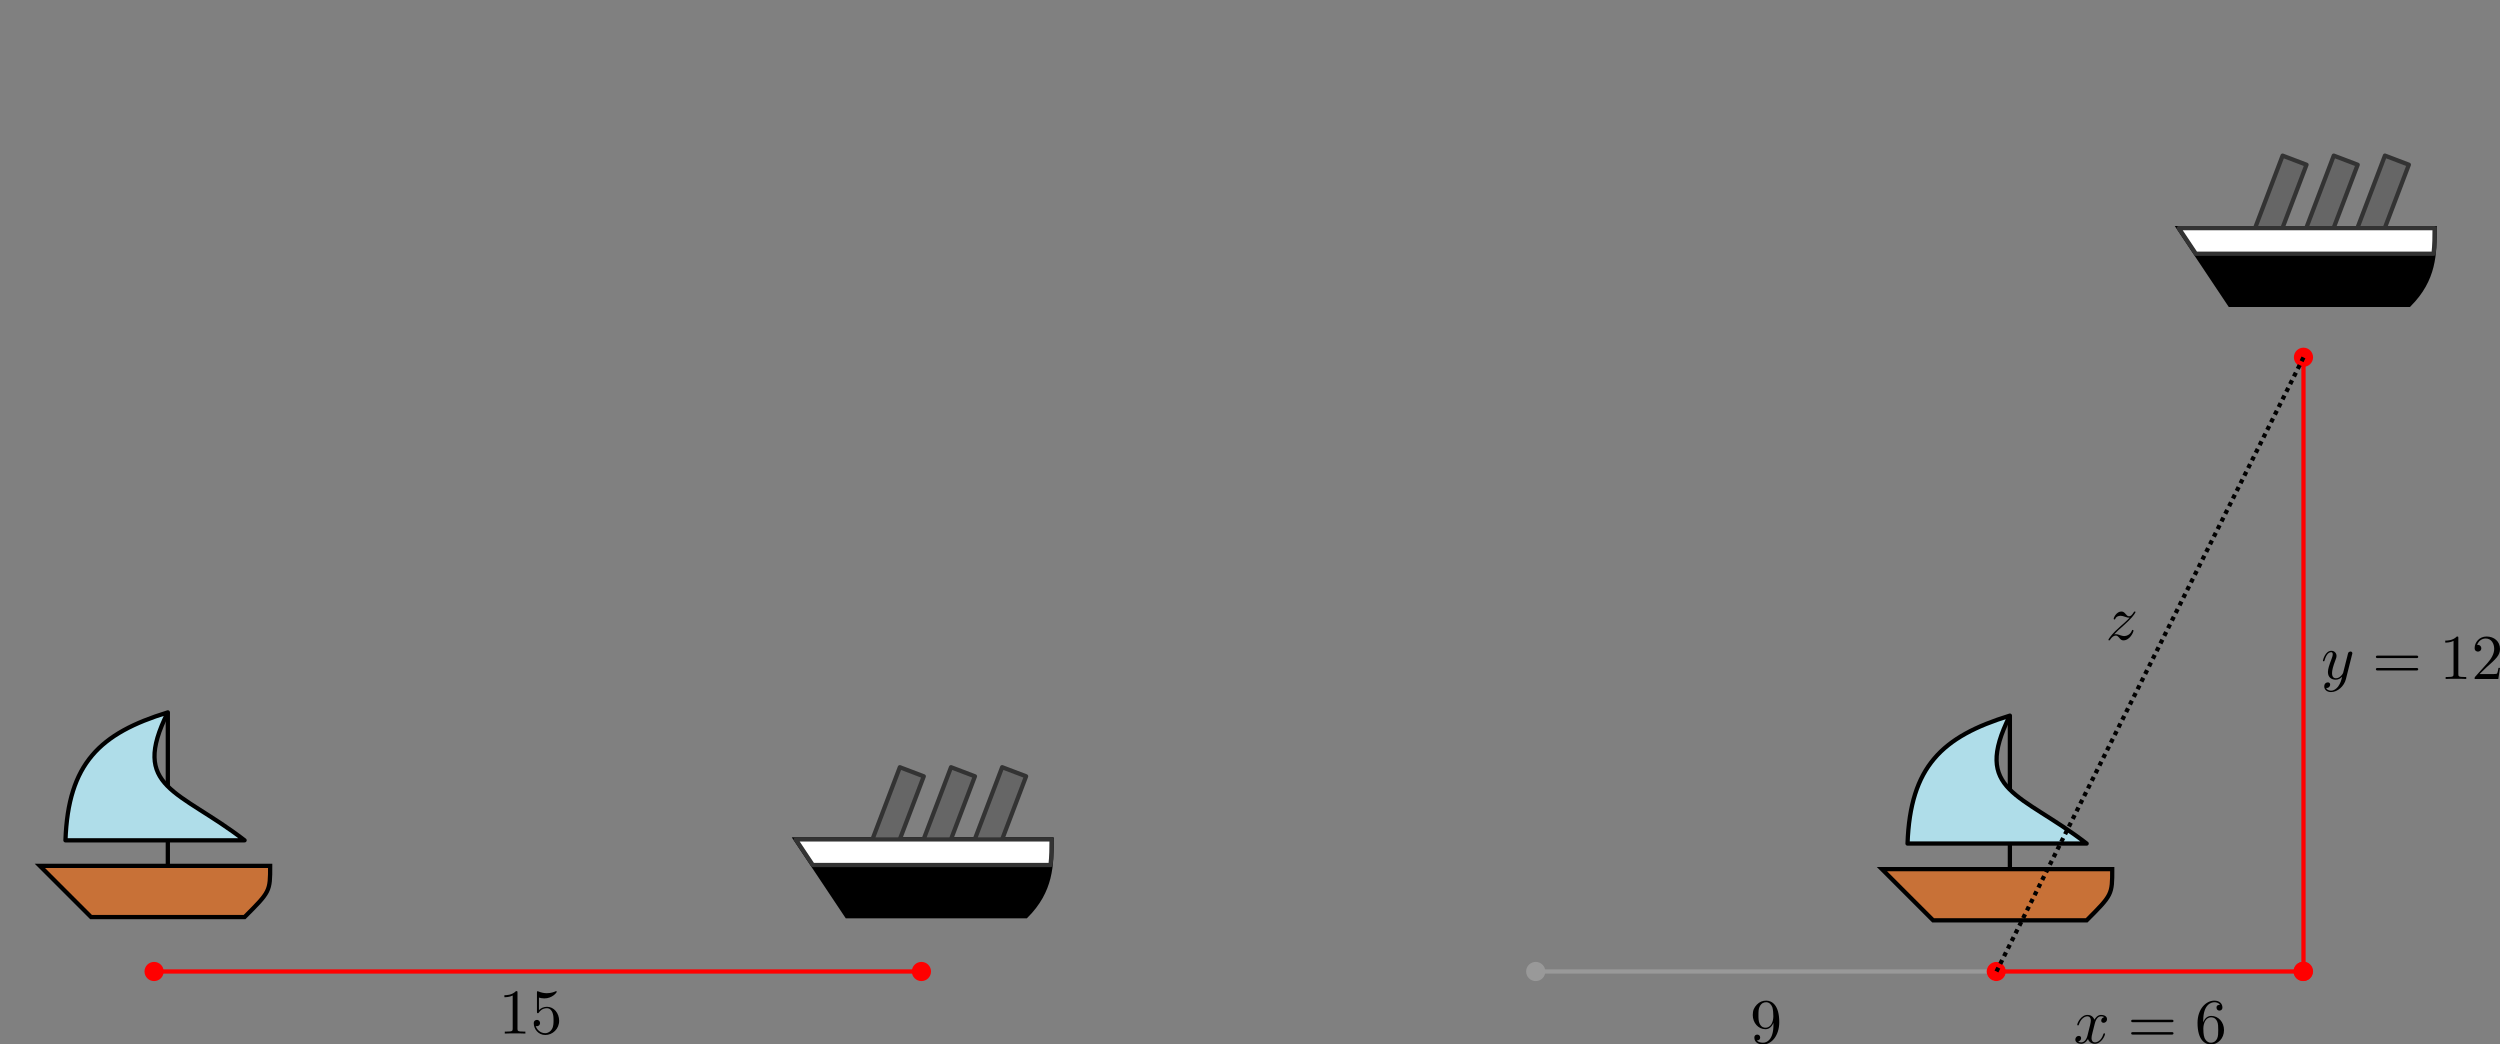 <?xml version="1.0" encoding="UTF-8"?>
<svg xmlns="http://www.w3.org/2000/svg" xmlns:xlink="http://www.w3.org/1999/xlink" width="469.007pt" height="195.95pt" viewBox="0 0 469.007 195.95" version="1.1">
<rect x="0" y="0" width="469.007" height="195.95" fill="#808080" stroke="none"/>
<defs>
<clipPath id="clip1">
  <path d="M 328 187 L 334 187 L 334 195.949 L 328 195.949 Z M 328 187 "/>
</clipPath>
<clipPath id="clip2">
  <path d="M 389 190 L 396 190 L 396 195.949 L 389 195.949 Z M 389 190 "/>
</clipPath>
<clipPath id="clip3">
  <path d="M 412 187 L 418 187 L 418 195.949 L 412 195.949 Z M 412 187 "/>
</clipPath>
<clipPath id="clip4">
  <path d="M 464 119 L 469.008 119 L 469.008 128 L 464 128 Z M 464 119 "/>
</clipPath>
</defs>
<g id="surface1">
<path style="fill-rule:evenodd;fill:rgb(78.43%,44.313%,21.568%);fill-opacity:1;stroke-width:0.8;stroke-linecap:butt;stroke-linejoin:miter;stroke:rgb(0%,0%,0%);stroke-opacity:1;stroke-miterlimit:4;" d="M 7.484 162.445 L 17.082 172.043 L 45.883 172.043 C 50.68 167.242 50.684 167.242 50.684 162.445 Z M 7.484 162.445 "/>
<path style="fill:none;stroke-width:0.8;stroke-linecap:butt;stroke-linejoin:miter;stroke:rgb(0%,0%,0%);stroke-opacity:1;stroke-miterlimit:4;" d="M 31.484 133.645 L 31.484 162.445 "/>
<path style="fill-rule:evenodd;fill:rgb(68.626%,86.665%,91.371%);fill-opacity:1;stroke-width:0.8;stroke-linecap:round;stroke-linejoin:round;stroke:rgb(0%,0%,0%);stroke-opacity:1;stroke-miterlimit:4;" d="M 31.484 133.645 C 18.723 137.566 12.793 143.223 12.281 157.645 L 45.883 157.645 C 33.535 148.105 24.348 147.91 31.484 133.645 "/>
<path style="fill-rule:evenodd;fill:rgb(0%,0%,0%);fill-opacity:1;stroke-width:0.8;stroke-linecap:butt;stroke-linejoin:miter;stroke:rgb(0%,0%,0%);stroke-opacity:1;stroke-miterlimit:4;" d="M 149.281 157.48 L 158.879 171.879 L 192.48 171.879 C 197.277 167.078 197.281 162.281 197.281 157.48 Z M 149.281 157.48 "/>
<path style="fill-rule:evenodd;fill:rgb(39.999%,39.999%,39.999%);fill-opacity:1;stroke-width:0.748;stroke-linecap:round;stroke-linejoin:round;stroke:rgb(20%,20%,20%);stroke-opacity:1;stroke-miterlimit:4;" d="M 195.306 69.718 L 199.795 69.718 L 199.793 83.18 L 195.308 83.178 Z M 195.306 69.718 " transform="matrix(1,0.38,-0.38,1,0,0)"/>
<path style="fill-rule:evenodd;fill:rgb(39.999%,39.999%,39.999%);fill-opacity:1;stroke-width:0.748;stroke-linecap:round;stroke-linejoin:round;stroke:rgb(20%,20%,20%);stroke-opacity:1;stroke-miterlimit:4;" d="M 203.695 66.528 L 208.18 66.529 L 208.181 79.99 L 203.693 79.989 Z M 203.695 66.528 " transform="matrix(1,0.38,-0.38,1,0,0)"/>
<path style="fill-rule:evenodd;fill:rgb(39.999%,39.999%,39.999%);fill-opacity:1;stroke-width:0.748;stroke-linecap:round;stroke-linejoin:round;stroke:rgb(20%,20%,20%);stroke-opacity:1;stroke-miterlimit:4;" d="M 212.08 63.339 L 216.568 63.339 L 216.57 76.8 L 212.081 76.799 Z M 212.08 63.339 " transform="matrix(1,0.38,-0.38,1,0,0)"/>
<path style="fill-rule:evenodd;fill:rgb(100%,100%,100%);fill-opacity:1;stroke-width:0.8;stroke-linecap:round;stroke-linejoin:round;stroke:rgb(20%,20%,20%);stroke-opacity:1;stroke-miterlimit:4;" d="M 149.281 157.48 L 152.48 162.277 L 197.086 162.277 C 197.262 160.68 197.281 159.078 197.281 157.48 Z M 149.281 157.48 "/>
<path style="fill:none;stroke-width:0.8;stroke-linecap:butt;stroke-linejoin:miter;stroke:rgb(100%,0%,0%);stroke-opacity:1;stroke-miterlimit:4;" d="M 28.938 182.254 L 172.895 182.254 "/>
<path style="fill-rule:evenodd;fill:rgb(100%,0%,0%);fill-opacity:1;stroke-width:0.4;stroke-linecap:butt;stroke-linejoin:miter;stroke:rgb(100%,0%,0%);stroke-opacity:1;stroke-miterlimit:4;" d="M 30.508 182.254 C 30.508 183.137 29.789 183.855 28.906 183.855 C 28.023 183.855 27.309 183.137 27.309 182.254 C 27.309 181.371 28.023 180.656 28.906 180.656 C 29.789 180.656 30.508 181.371 30.508 182.254 Z M 30.508 182.254 "/>
<path style="fill-rule:evenodd;fill:rgb(100%,0%,0%);fill-opacity:1;stroke-width:0.4;stroke-linecap:butt;stroke-linejoin:miter;stroke:rgb(100%,0%,0%);stroke-opacity:1;stroke-miterlimit:4;" d="M 174.461 182.254 C 174.461 183.137 173.746 183.855 172.863 183.855 C 171.98 183.855 171.262 183.137 171.262 182.254 C 171.262 181.371 171.98 180.656 172.863 180.656 C 173.746 180.656 174.461 181.371 174.461 182.254 Z M 174.461 182.254 "/>
<path style=" stroke:none;fill-rule:nonzero;fill:rgb(0%,0%,0%);fill-opacity:1;" d="M 97.082 186.254 C 97.082 185.953 97.082 185.934 96.801 185.934 C 96.051 186.703 95 186.703 94.625 186.703 L 94.625 187.078 C 94.871 187.078 95.562 187.078 96.184 186.762 L 96.184 192.965 C 96.184 193.398 96.145 193.527 95.074 193.527 L 94.699 193.527 L 94.699 193.902 C 95.113 193.867 96.145 193.867 96.633 193.867 C 97.102 193.867 98.152 193.867 98.562 193.902 L 98.562 193.527 L 98.188 193.527 C 97.102 193.527 97.082 193.398 97.082 192.965 Z M 97.082 186.254 "/>
<path style=" stroke:none;fill-rule:nonzero;fill:rgb(0%,0%,0%);fill-opacity:1;" d="M 104.898 191.504 C 104.898 190.078 103.922 188.879 102.629 188.879 C 102.066 188.879 101.539 189.066 101.109 189.496 L 101.109 187.152 C 101.352 187.23 101.746 187.305 102.121 187.305 C 103.602 187.305 104.445 186.215 104.445 186.066 C 104.445 185.992 104.41 185.934 104.316 185.934 C 104.316 185.934 104.277 185.934 104.223 185.973 C 103.977 186.086 103.398 186.328 102.59 186.328 C 102.121 186.328 101.559 186.234 100.996 185.992 C 100.902 185.953 100.883 185.953 100.867 185.953 C 100.734 185.953 100.734 186.047 100.734 186.234 L 100.734 189.777 C 100.734 189.984 100.734 190.078 100.902 190.078 C 100.996 190.078 101.016 190.059 101.07 189.984 C 101.203 189.797 101.633 189.141 102.609 189.141 C 103.227 189.141 103.527 189.684 103.621 189.91 C 103.809 190.359 103.848 190.809 103.848 191.41 C 103.848 191.84 103.848 192.555 103.547 193.059 C 103.266 193.527 102.816 193.828 102.273 193.828 C 101.41 193.828 100.715 193.191 100.508 192.496 C 100.547 192.496 100.586 192.516 100.715 192.516 C 101.109 192.516 101.316 192.215 101.316 191.934 C 101.316 191.637 101.109 191.336 100.715 191.336 C 100.547 191.336 100.133 191.43 100.133 191.973 C 100.133 193.004 100.961 194.168 102.289 194.168 C 103.68 194.168 104.898 193.023 104.898 191.504 Z M 104.898 191.504 "/>
<path style="fill-rule:evenodd;fill:rgb(78.43%,44.313%,21.568%);fill-opacity:1;stroke-width:0.8;stroke-linecap:butt;stroke-linejoin:miter;stroke:rgb(0%,0%,0%);stroke-opacity:1;stroke-miterlimit:4;" d="M 353.059 163.055 L 362.66 172.656 L 391.461 172.656 C 396.254 167.855 396.262 167.855 396.262 163.055 Z M 353.059 163.055 "/>
<path style="fill:none;stroke-width:0.8;stroke-linecap:butt;stroke-linejoin:miter;stroke:rgb(0%,0%,0%);stroke-opacity:1;stroke-miterlimit:4;" d="M 377.059 134.254 L 377.059 163.055 "/>
<path style="fill-rule:evenodd;fill:rgb(68.626%,86.665%,91.371%);fill-opacity:1;stroke-width:0.8;stroke-linecap:round;stroke-linejoin:round;stroke:rgb(0%,0%,0%);stroke-opacity:1;stroke-miterlimit:4;" d="M 377.059 134.254 C 364.301 138.176 358.371 143.836 357.859 158.254 L 391.461 158.254 C 379.113 148.719 369.926 148.523 377.059 134.254 "/>
<path style="fill-rule:evenodd;fill:rgb(0%,0%,0%);fill-opacity:1;stroke-width:0.8;stroke-linecap:butt;stroke-linejoin:miter;stroke:rgb(0%,0%,0%);stroke-opacity:1;stroke-miterlimit:4;" d="M 408.742 42.801 L 418.344 57.199 L 451.941 57.199 C 456.738 52.398 456.742 47.602 456.742 42.801 Z M 408.742 42.801 "/>
<path style="fill-rule:evenodd;fill:rgb(39.999%,39.999%,39.999%);fill-opacity:1;stroke-width:0.748;stroke-linecap:round;stroke-linejoin:round;stroke:rgb(20%,20%,20%);stroke-opacity:1;stroke-miterlimit:4;" d="M 383.886 -116.678 L 388.371 -116.676 L 388.372 -103.216 L 383.884 -103.216 Z M 383.886 -116.678 " transform="matrix(1,0.38,-0.38,1,0,0)"/>
<path style="fill-rule:evenodd;fill:rgb(39.999%,39.999%,39.999%);fill-opacity:1;stroke-width:0.748;stroke-linecap:round;stroke-linejoin:round;stroke:rgb(20%,20%,20%);stroke-opacity:1;stroke-miterlimit:4;" d="M 392.271 -119.866 L 396.759 -119.866 L 396.757 -106.405 L 392.272 -106.406 Z M 392.271 -119.866 " transform="matrix(1,0.38,-0.38,1,0,0)"/>
<path style="fill-rule:evenodd;fill:rgb(39.999%,39.999%,39.999%);fill-opacity:1;stroke-width:0.748;stroke-linecap:round;stroke-linejoin:round;stroke:rgb(20%,20%,20%);stroke-opacity:1;stroke-miterlimit:4;" d="M 400.659 -123.057 L 405.144 -123.055 L 405.146 -109.595 L 400.657 -109.595 Z M 400.659 -123.057 " transform="matrix(1,0.38,-0.38,1,0,0)"/>
<path style="fill-rule:evenodd;fill:rgb(100%,100%,100%);fill-opacity:1;stroke-width:0.8;stroke-linecap:round;stroke-linejoin:round;stroke:rgb(20%,20%,20%);stroke-opacity:1;stroke-miterlimit:4;" d="M 408.742 42.801 L 411.941 47.598 L 456.547 47.598 C 456.727 46 456.742 44.398 456.742 42.801 Z M 408.742 42.801 "/>
<path style="fill:none;stroke-width:0.8;stroke-linecap:butt;stroke-linejoin:miter;stroke:rgb(59.999%,59.999%,59.999%);stroke-opacity:1;stroke-miterlimit:4;" d="M 288.141 182.254 L 374.539 182.254 "/>
<path style="fill-rule:evenodd;fill:rgb(59.999%,59.999%,59.999%);fill-opacity:1;stroke-width:0.4;stroke-linecap:butt;stroke-linejoin:miter;stroke:rgb(59.999%,59.999%,59.999%);stroke-opacity:1;stroke-miterlimit:4;" d="M 289.707 182.254 C 289.707 183.137 288.992 183.855 288.105 183.855 C 287.223 183.855 286.508 183.137 286.508 182.254 C 286.508 181.371 287.223 180.656 288.105 180.656 C 288.992 180.656 289.707 181.371 289.707 182.254 Z M 289.707 182.254 "/>
<path style="fill-rule:evenodd;fill:rgb(59.999%,59.999%,59.999%);fill-opacity:1;stroke-width:0.4;stroke-linecap:butt;stroke-linejoin:miter;stroke:rgb(59.999%,59.999%,59.999%);stroke-opacity:1;stroke-miterlimit:4;" d="M 376.105 182.254 C 376.105 183.137 375.391 183.855 374.508 183.855 C 373.625 183.855 372.906 183.137 372.906 182.254 C 372.906 181.371 373.625 180.656 374.508 180.656 C 375.391 180.656 376.105 181.371 376.105 182.254 Z M 376.105 182.254 "/>
<path style="fill:none;stroke-width:0.8;stroke-linecap:butt;stroke-linejoin:miter;stroke:rgb(100%,0%,0%);stroke-opacity:1;stroke-miterlimit:4;" d="M 374.539 182.254 L 432.094 182.254 "/>
<path style="fill-rule:evenodd;fill:rgb(100%,0%,0%);fill-opacity:1;stroke-width:0.4;stroke-linecap:butt;stroke-linejoin:miter;stroke:rgb(100%,0%,0%);stroke-opacity:1;stroke-miterlimit:4;" d="M 376.105 182.254 C 376.105 183.137 375.391 183.855 374.508 183.855 C 373.625 183.855 372.906 183.137 372.906 182.254 C 372.906 181.371 373.625 180.656 374.508 180.656 C 375.391 180.656 376.105 181.371 376.105 182.254 Z M 376.105 182.254 "/>
<path style="fill-rule:evenodd;fill:rgb(100%,0%,0%);fill-opacity:1;stroke-width:0.4;stroke-linecap:butt;stroke-linejoin:miter;stroke:rgb(100%,0%,0%);stroke-opacity:1;stroke-miterlimit:4;" d="M 433.66 182.254 C 433.66 183.137 432.945 183.855 432.062 183.855 C 431.18 183.855 430.461 183.137 430.461 182.254 C 430.461 181.371 431.18 180.656 432.062 180.656 C 432.945 180.656 433.66 181.371 433.66 182.254 Z M 433.66 182.254 "/>
<path style="fill:none;stroke-width:0.8;stroke-linecap:butt;stroke-linejoin:miter;stroke:rgb(100%,0%,0%);stroke-opacity:1;stroke-miterlimit:4;" d="M 432.141 67.055 L 432.141 182.254 "/>
<path style="fill-rule:evenodd;fill:rgb(100%,0%,0%);fill-opacity:1;stroke-width:0.4;stroke-linecap:butt;stroke-linejoin:miter;stroke:rgb(100%,0%,0%);stroke-opacity:1;stroke-miterlimit:4;" d="M 68.621 -432.141 C 68.621 -431.258 67.906 -430.539 67.023 -430.539 C 66.141 -430.539 65.422 -431.258 65.422 -432.141 C 65.422 -433.023 66.141 -433.738 67.023 -433.738 C 67.906 -433.738 68.621 -433.023 68.621 -432.141 Z M 68.621 -432.141 " transform="matrix(0,1,-1,0,0,0)"/>
<path style="fill-rule:evenodd;fill:rgb(100%,0%,0%);fill-opacity:1;stroke-width:0.4;stroke-linecap:butt;stroke-linejoin:miter;stroke:rgb(100%,0%,0%);stroke-opacity:1;stroke-miterlimit:4;" d="M 183.824 -432.141 C 183.824 -431.258 183.105 -430.539 182.223 -430.539 C 181.34 -430.539 180.621 -431.258 180.621 -432.141 C 180.621 -433.023 181.34 -433.738 182.223 -433.738 C 183.105 -433.738 183.824 -433.023 183.824 -432.141 Z M 183.824 -432.141 " transform="matrix(0,1,-1,0,0,0)"/>
<g clip-path="url(#clip1)" clip-rule="nonzero">
<path style=" stroke:none;fill-rule:nonzero;fill:rgb(0%,0%,0%);fill-opacity:1;" d="M 332.703 191.883 L 332.703 192.273 C 332.703 195.07 331.465 195.613 330.773 195.613 C 330.566 195.613 329.91 195.594 329.59 195.18 C 330.117 195.18 330.211 194.844 330.211 194.637 C 330.211 194.262 329.93 194.094 329.668 194.094 C 329.48 194.094 329.121 194.188 329.121 194.656 C 329.121 195.461 329.762 195.949 330.773 195.949 C 332.328 195.949 333.793 194.32 333.793 191.75 C 333.793 188.523 332.402 187.719 331.336 187.719 C 330.68 187.719 330.098 187.945 329.59 188.469 C 329.086 189.012 328.824 189.52 328.824 190.418 C 328.824 191.898 329.871 193.082 331.203 193.082 C 331.934 193.082 332.422 192.574 332.703 191.883 Z M 331.223 192.801 C 331.035 192.801 330.473 192.801 330.117 192.051 C 329.891 191.602 329.891 191.02 329.891 190.418 C 329.891 189.781 329.891 189.219 330.152 188.77 C 330.473 188.168 330.922 188.02 331.336 188.02 C 331.898 188.02 332.293 188.43 332.496 188.957 C 332.629 189.352 332.684 190.102 332.684 190.645 C 332.684 191.637 332.273 192.801 331.223 192.801 Z M 331.223 192.801 "/>
</g>
<g clip-path="url(#clip2)" clip-rule="nonzero">
<path style=" stroke:none;fill-rule:nonzero;fill:rgb(0%,0%,0%);fill-opacity:1;" d="M 392.977 192.07 C 393.051 191.77 393.332 190.664 394.156 190.664 C 394.211 190.664 394.512 190.664 394.758 190.812 C 394.418 190.887 394.195 191.168 394.195 191.469 C 394.195 191.656 394.324 191.883 394.645 191.883 C 394.906 191.883 395.281 191.676 395.281 191.188 C 395.281 190.57 394.586 190.398 394.176 190.398 C 393.48 190.398 393.07 191.039 392.918 191.301 C 392.617 190.512 391.98 190.398 391.625 190.398 C 390.387 190.398 389.695 191.938 389.695 192.238 C 389.695 192.367 389.824 192.367 389.844 192.367 C 389.938 192.367 389.977 192.332 389.992 192.238 C 390.406 190.961 391.195 190.664 391.605 190.664 C 391.832 190.664 392.242 190.773 392.242 191.469 C 392.242 191.844 392.039 192.633 391.605 194.32 C 391.418 195.051 390.988 195.555 390.461 195.555 C 390.387 195.555 390.125 195.555 389.863 195.406 C 390.164 195.332 390.426 195.086 390.426 194.75 C 390.426 194.43 390.164 194.336 389.992 194.336 C 389.617 194.336 389.336 194.637 389.336 195.031 C 389.336 195.574 389.918 195.82 390.445 195.82 C 391.25 195.82 391.68 194.977 391.699 194.918 C 391.852 195.352 392.281 195.82 392.992 195.82 C 394.23 195.82 394.906 194.281 394.906 193.98 C 394.906 193.852 394.812 193.852 394.773 193.852 C 394.664 193.852 394.645 193.906 394.605 193.98 C 394.211 195.273 393.406 195.555 393.031 195.555 C 392.562 195.555 392.375 195.18 392.375 194.77 C 392.375 194.508 392.43 194.242 392.562 193.719 Z M 392.977 192.07 "/>
</g>
<path style=" stroke:none;fill-rule:nonzero;fill:rgb(0%,0%,0%);fill-opacity:1;" d="M 407.348 191.77 C 407.535 191.77 407.758 191.77 407.758 191.543 C 407.758 191.301 407.535 191.301 407.367 191.301 L 400.203 191.301 C 400.035 191.301 399.809 191.301 399.809 191.543 C 399.809 191.77 400.035 191.77 400.203 191.77 Z M 407.367 194.094 C 407.535 194.094 407.758 194.094 407.758 193.852 C 407.758 193.625 407.535 193.625 407.348 193.625 L 400.203 193.625 C 400.035 193.625 399.809 193.625 399.809 193.852 C 399.809 194.094 400.035 194.094 400.203 194.094 Z M 407.367 194.094 "/>
<g clip-path="url(#clip3)" clip-rule="nonzero">
<path style=" stroke:none;fill-rule:nonzero;fill:rgb(0%,0%,0%);fill-opacity:1;" d="M 413.332 191.77 L 413.332 191.469 C 413.332 188.449 414.812 188.02 415.43 188.02 C 415.711 188.02 416.219 188.094 416.48 188.508 C 416.293 188.508 415.824 188.508 415.824 189.031 C 415.824 189.406 416.105 189.594 416.367 189.594 C 416.555 189.594 416.93 189.48 416.93 189.012 C 416.93 188.301 416.406 187.719 415.414 187.719 C 413.875 187.719 412.262 189.258 412.262 191.898 C 412.262 195.105 413.648 195.949 414.758 195.949 C 416.086 195.949 417.23 194.824 417.23 193.25 C 417.23 191.73 416.164 190.586 414.832 190.586 C 414.023 190.586 413.574 191.188 413.332 191.77 Z M 414.758 195.613 C 414.008 195.613 413.648 194.898 413.574 194.711 C 413.352 194.148 413.352 193.195 413.352 192.988 C 413.352 192.051 413.742 190.852 414.812 190.852 C 415.02 190.852 415.562 190.852 415.938 191.602 C 416.145 192.031 416.145 192.648 416.145 193.23 C 416.145 193.812 416.145 194.414 415.938 194.844 C 415.582 195.555 415.039 195.613 414.758 195.613 Z M 414.758 195.613 "/>
</g>
<path style=" stroke:none;fill-rule:nonzero;fill:rgb(0%,0%,0%);fill-opacity:1;" d="M 441.246 122.824 C 441.305 122.652 441.305 122.637 441.305 122.543 C 441.305 122.336 441.133 122.223 440.945 122.223 C 440.836 122.223 440.648 122.297 440.535 122.465 C 440.516 122.543 440.402 122.898 440.367 123.121 C 440.273 123.422 440.195 123.762 440.121 124.078 L 439.578 126.234 C 439.539 126.402 439.016 127.246 438.227 127.246 C 437.629 127.246 437.496 126.723 437.496 126.273 C 437.496 125.73 437.703 124.98 438.098 123.93 C 438.285 123.441 438.34 123.309 438.34 123.066 C 438.34 122.543 437.965 122.09 437.367 122.09 C 436.223 122.09 435.789 123.836 435.789 123.93 C 435.789 124.059 435.902 124.059 435.922 124.059 C 436.055 124.059 436.055 124.023 436.109 123.836 C 436.445 122.711 436.914 122.355 437.328 122.355 C 437.422 122.355 437.629 122.355 437.629 122.73 C 437.629 123.027 437.496 123.348 437.422 123.574 C 436.934 124.848 436.727 125.523 436.727 126.086 C 436.727 127.152 437.477 127.512 438.191 127.512 C 438.66 127.512 439.055 127.305 439.391 126.965 C 439.242 127.586 439.09 128.184 438.621 128.824 C 438.305 129.215 437.852 129.574 437.309 129.574 C 437.141 129.574 436.598 129.535 436.391 129.066 C 436.578 129.066 436.746 129.066 436.898 128.918 C 437.027 128.824 437.141 128.652 437.141 128.43 C 437.141 128.055 436.82 128.016 436.711 128.016 C 436.43 128.016 436.035 128.203 436.035 128.785 C 436.035 129.387 436.559 129.836 437.309 129.836 C 438.527 129.836 439.766 128.746 440.102 127.398 Z M 441.246 122.824 "/>
<path style=" stroke:none;fill-rule:nonzero;fill:rgb(0%,0%,0%);fill-opacity:1;" d="M 453.258 123.461 C 453.445 123.461 453.668 123.461 453.668 123.234 C 453.668 122.992 453.445 122.992 453.277 122.992 L 446.113 122.992 C 445.945 122.992 445.719 122.992 445.719 123.234 C 445.719 123.461 445.945 123.461 446.113 123.461 Z M 453.277 125.785 C 453.445 125.785 453.668 125.785 453.668 125.543 C 453.668 125.316 453.445 125.316 453.258 125.316 L 446.113 125.316 C 445.945 125.316 445.719 125.316 445.719 125.543 C 445.719 125.785 445.945 125.785 446.113 125.785 Z M 453.277 125.785 "/>
<path style=" stroke:none;fill-rule:nonzero;fill:rgb(0%,0%,0%);fill-opacity:1;" d="M 461.191 119.73 C 461.191 119.43 461.191 119.41 460.91 119.41 C 460.16 120.18 459.109 120.18 458.734 120.18 L 458.734 120.555 C 458.98 120.555 459.672 120.555 460.293 120.234 L 460.293 126.441 C 460.293 126.871 460.254 127.004 459.188 127.004 L 458.812 127.004 L 458.812 127.379 C 459.223 127.34 460.254 127.34 460.742 127.34 C 461.211 127.34 462.262 127.34 462.672 127.379 L 462.672 127.004 L 462.297 127.004 C 461.211 127.004 461.191 126.871 461.191 126.441 Z M 461.191 119.73 "/>
<g clip-path="url(#clip4)" clip-rule="nonzero">
<path style=" stroke:none;fill-rule:nonzero;fill:rgb(0%,0%,0%);fill-opacity:1;" d="M 465.164 126.461 L 466.438 125.223 C 468.293 123.574 469.008 122.934 469.008 121.734 C 469.008 120.367 467.938 119.41 466.477 119.41 C 465.125 119.41 464.246 120.516 464.246 121.586 C 464.246 122.242 464.844 122.242 464.883 122.242 C 465.09 122.242 465.5 122.109 465.5 121.605 C 465.5 121.305 465.277 120.984 464.863 120.984 C 464.77 120.984 464.75 120.984 464.715 121.004 C 464.977 120.215 465.633 119.785 466.324 119.785 C 467.414 119.785 467.918 120.762 467.918 121.734 C 467.918 122.691 467.34 123.629 466.664 124.379 L 464.375 126.93 C 464.246 127.059 464.246 127.098 464.246 127.379 L 468.688 127.379 L 469.008 125.297 L 468.727 125.297 C 468.652 125.652 468.574 126.18 468.445 126.367 C 468.371 126.461 467.582 126.461 467.32 126.461 Z M 465.164 126.461 "/>
</g>
<path style="fill:none;stroke-width:0.8;stroke-linecap:butt;stroke-linejoin:miter;stroke:rgb(0%,0%,0%);stroke-opacity:1;stroke-dasharray:0.8,0.8;stroke-miterlimit:4;" d="M 374.539 182.254 L 432.141 67.055 "/>
<path style=" stroke:none;fill-rule:nonzero;fill:rgb(0%,0%,0%);fill-opacity:1;" d="M 396.629 119.012 C 397.27 118.316 397.625 118.02 398.055 117.645 C 398.055 117.645 398.785 117.004 399.219 116.574 C 400.363 115.469 400.625 114.887 400.625 114.832 C 400.625 114.719 400.512 114.719 400.492 114.719 C 400.398 114.719 400.379 114.738 400.305 114.848 C 399.949 115.43 399.707 115.617 399.426 115.617 C 399.125 115.617 398.992 115.43 398.805 115.223 C 398.582 114.961 398.375 114.719 397.98 114.719 C 397.082 114.719 396.535 115.824 396.535 116.086 C 396.535 116.145 396.574 116.219 396.668 116.219 C 396.781 116.219 396.801 116.16 396.836 116.086 C 397.062 115.523 397.754 115.523 397.848 115.523 C 398.094 115.523 398.316 115.598 398.598 115.691 C 399.086 115.879 399.219 115.879 399.52 115.879 C 399.086 116.387 398.094 117.25 397.867 117.438 L 396.781 118.449 C 395.973 119.254 395.543 119.93 395.543 120.023 C 395.543 120.137 395.676 120.137 395.691 120.137 C 395.785 120.137 395.805 120.117 395.879 119.988 C 396.16 119.555 396.52 119.238 396.91 119.238 C 397.176 119.238 397.305 119.348 397.605 119.688 C 397.793 119.949 398.02 120.137 398.355 120.137 C 399.555 120.137 400.25 118.617 400.25 118.301 C 400.25 118.242 400.191 118.168 400.098 118.168 C 399.988 118.168 399.969 118.242 399.93 118.336 C 399.648 119.105 398.879 119.332 398.488 119.332 C 398.262 119.332 398.035 119.254 397.793 119.18 C 397.379 119.031 397.191 118.973 396.949 118.973 C 396.93 118.973 396.742 118.973 396.629 119.012 Z M 396.629 119.012 "/>
</g>
</svg>
